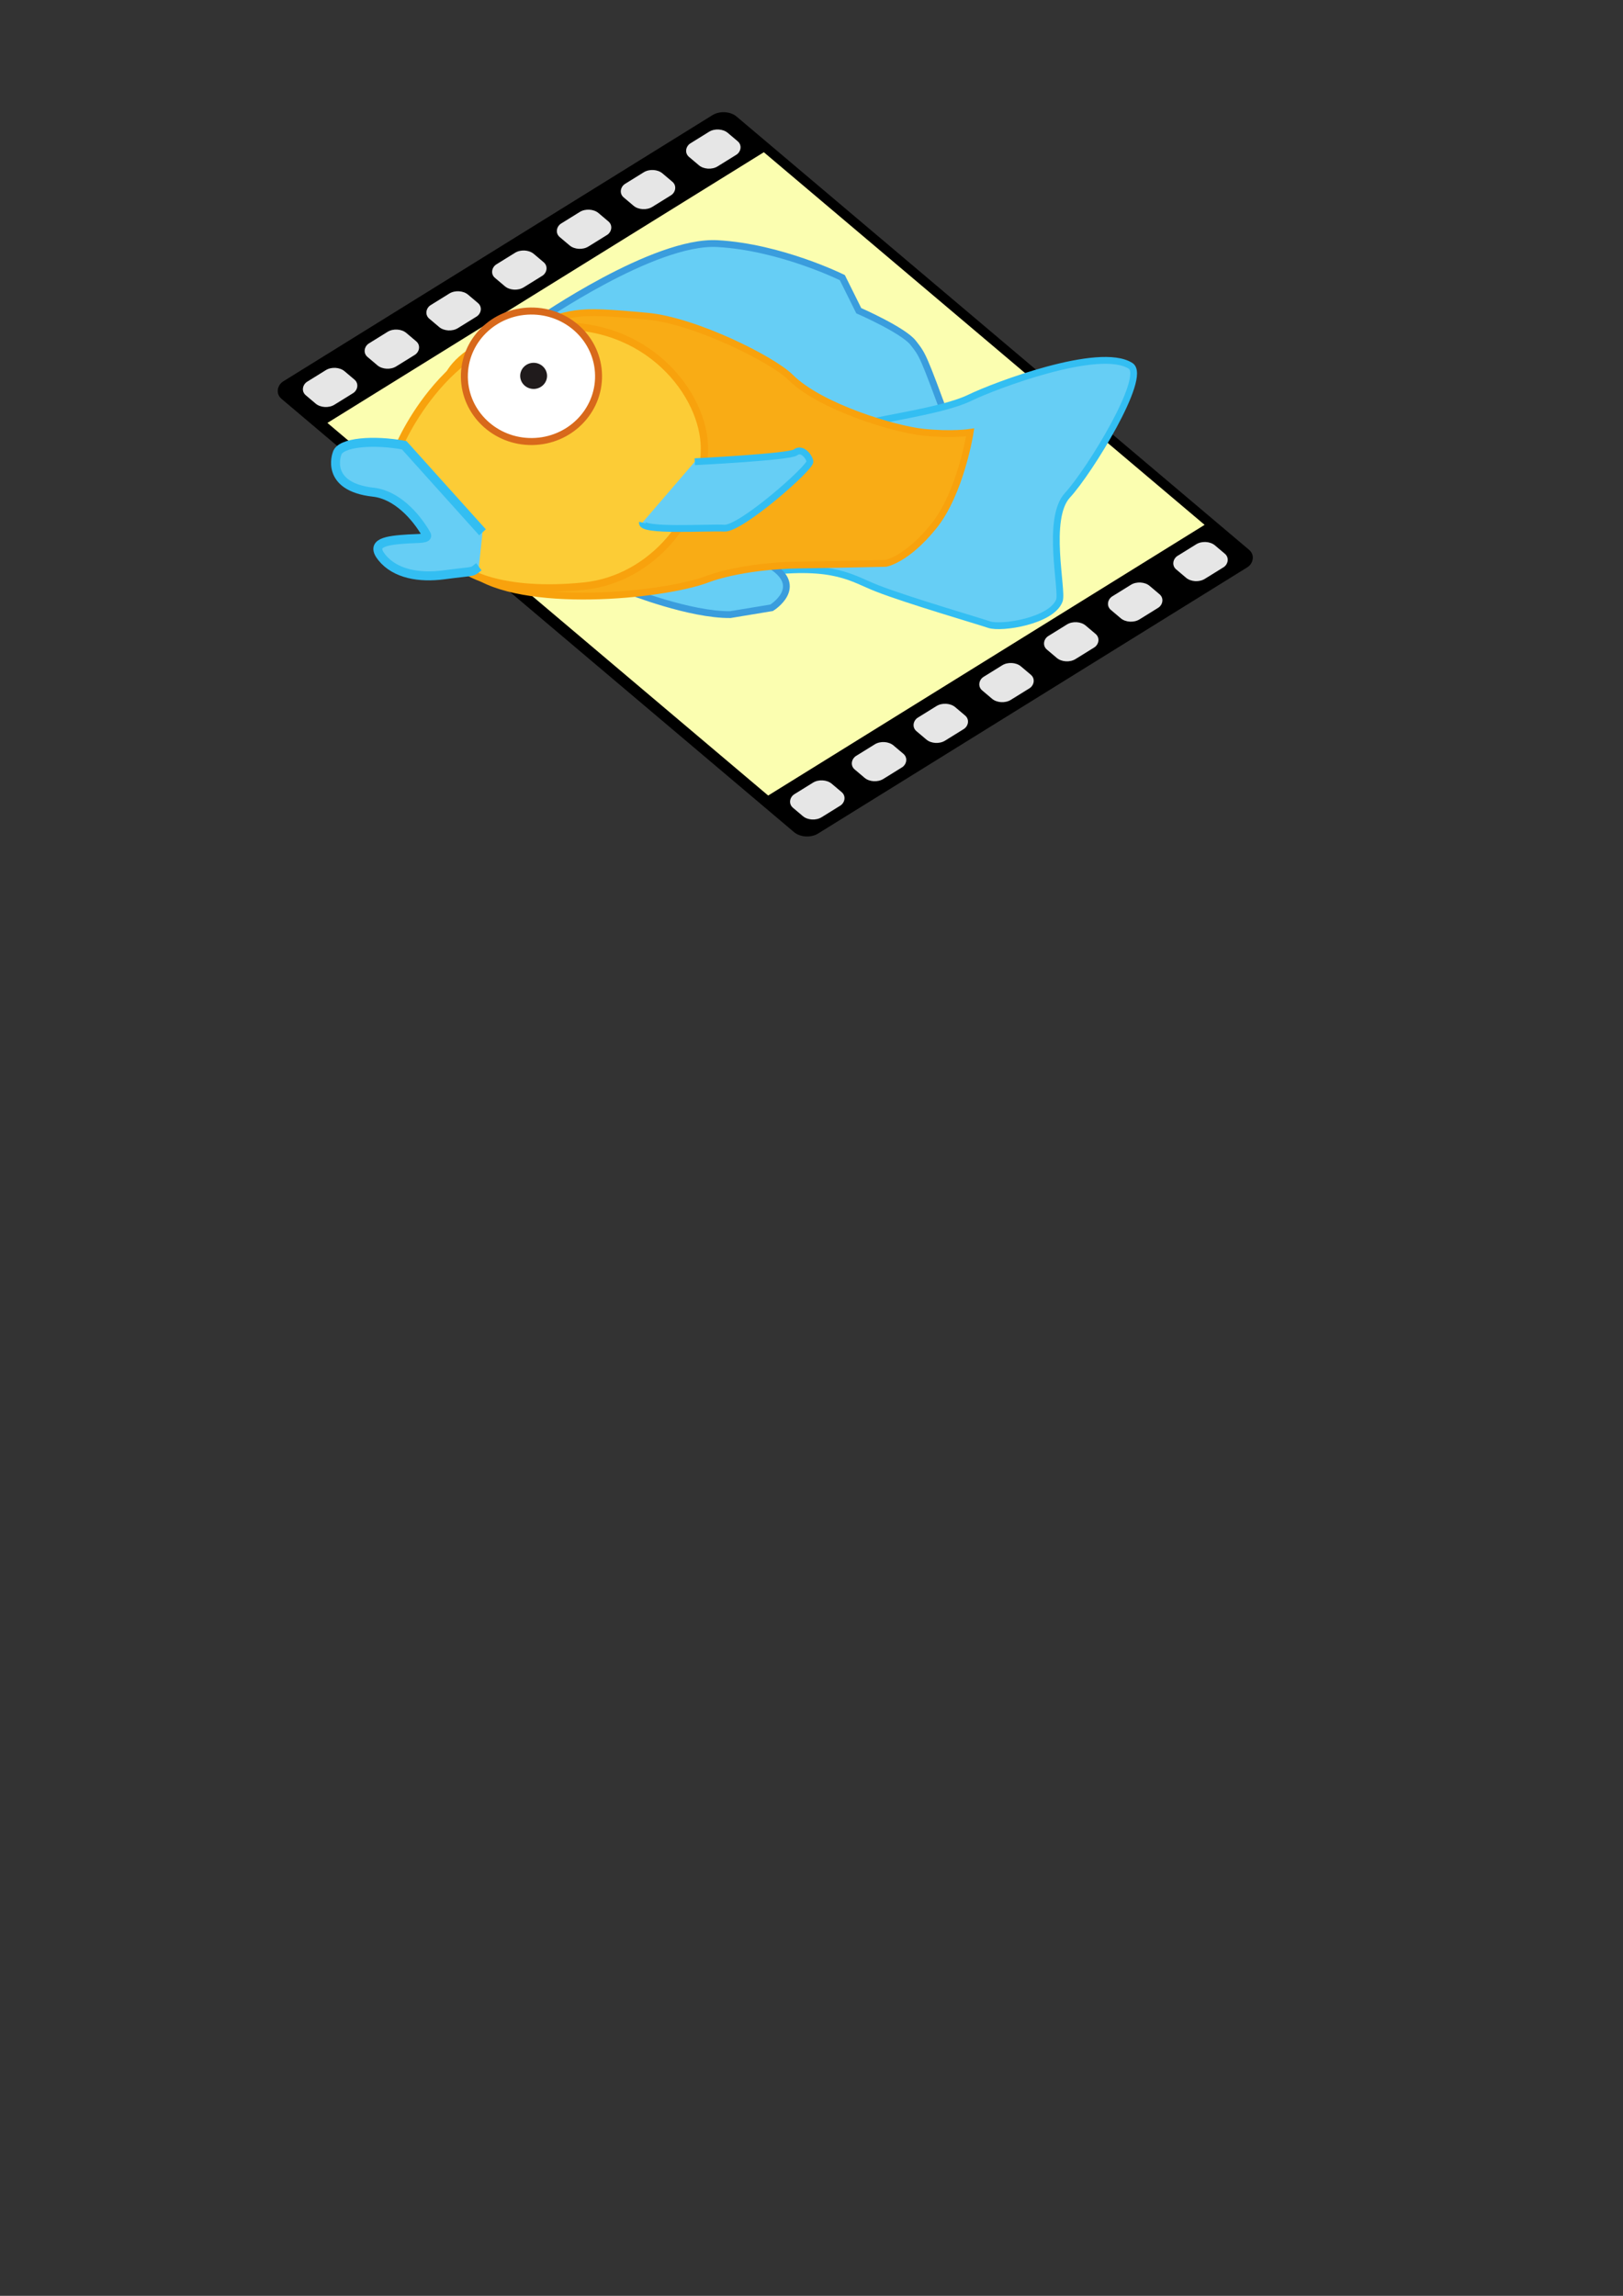<?xml version="1.0" encoding="UTF-8" standalone="no"?>
<!-- Created with Inkscape (http://www.inkscape.org/) -->
<svg
   xmlns:dc="http://purl.org/dc/elements/1.1/"
   xmlns:cc="http://web.resource.org/cc/"
   xmlns:rdf="http://www.w3.org/1999/02/22-rdf-syntax-ns#"
   xmlns:svg="http://www.w3.org/2000/svg"
   xmlns="http://www.w3.org/2000/svg"
   xmlns:sodipodi="http://sodipodi.sourceforge.net/DTD/sodipodi-0.dtd"
   xmlns:inkscape="http://www.inkscape.org/namespaces/inkscape"
   width="210mm"
   height="297mm"
   id="svg2"
   sodipodi:version="0.32"
   inkscape:version="0.45"
   sodipodi:docbase="/home/user-new"
   sodipodi:docname="theoralogo3.svg"
   inkscape:output_extension="org.inkscape.output.svg.inkscape"
   sodipodi:modified="true">
  <rect width="100%" height="100%" fill="#333333" stroke="none"/>
  <defs
     id="defs4" />
  <sodipodi:namedview
     id="base"
     pagecolor="#ffffff"
     bordercolor="#666666"
     borderopacity="1.0"
     inkscape:pageopacity="0.0"
     inkscape:pageshadow="2"
     inkscape:zoom="0.69367753"
     inkscape:cx="372.04724"
     inkscape:cy="526.18109"
     inkscape:document-units="px"
     inkscape:current-layer="layer1"
     inkscape:window-width="1280"
     inkscape:window-height="949"
     inkscape:window-x="0"
     inkscape:window-y="25" />
  <g
     inkscape:label="Ebene 1"
     inkscape:groupmode="layer"
     id="layer1">
    <g
       id="g2222"
       transform="matrix(0.42,0.355,-0.487,0.302,427.437,-21.983)">
      <rect
         ry="12.974"
         y="190.29"
         x="47.573"
         height="456.985"
         width="622.768"
         id="rect7075"
         style="opacity:1;fill:#000000;fill-opacity:1;fill-rule:nonzero;stroke:#000000;stroke-width:0;stroke-linecap:butt;stroke-linejoin:miter;stroke-miterlimit:4;stroke-dasharray:none;stroke-dashoffset:0;stroke-opacity:1" />
      <rect
         rx="0"
         ry="0"
         y="198.94"
         x="102.353"
         height="438.244"
         width="513.207"
         id="rect2160"
         style="opacity:1;fill:#fbfeb0;fill-opacity:1;fill-rule:nonzero;stroke:#000000;stroke-width:0;stroke-linecap:butt;stroke-linejoin:miter;stroke-miterlimit:4;stroke-dasharray:none;stroke-dashoffset:0;stroke-opacity:1" />
      <g
         id="g8060">
        <rect
           style="opacity:1;fill:#e6e6e6;fill-opacity:1;fill-rule:nonzero;stroke:#000000;stroke-width:0;stroke-linecap:butt;stroke-linejoin:miter;stroke-miterlimit:4;stroke-dasharray:none;stroke-dashoffset:0;stroke-opacity:1"
           id="rect7077"
           width="31.715"
           height="38.923"
           x="59.105"
           y="206.564"
           ry="10.091" />
        <rect
           style="opacity:1;fill:#e6e6e6;fill-opacity:1;fill-rule:nonzero;stroke:#000000;stroke-width:0;stroke-linecap:butt;stroke-linejoin:miter;stroke-miterlimit:4;stroke-dasharray:none;stroke-dashoffset:0;stroke-opacity:1"
           id="rect8048"
           width="31.715"
           height="38.923"
           x="59.105"
           y="272.156"
           ry="10.091" />
        <rect
           style="opacity:1;fill:#e6e6e6;fill-opacity:1;fill-rule:nonzero;stroke:#000000;stroke-width:0;stroke-linecap:butt;stroke-linejoin:miter;stroke-miterlimit:4;stroke-dasharray:none;stroke-dashoffset:0;stroke-opacity:1"
           id="rect8050"
           width="31.715"
           height="38.923"
           x="59.105"
           y="336.378"
           ry="10.091" />
        <rect
           style="opacity:1;fill:#e6e6e6;fill-opacity:1;fill-rule:nonzero;stroke:#000000;stroke-width:0;stroke-linecap:butt;stroke-linejoin:miter;stroke-miterlimit:4;stroke-dasharray:none;stroke-dashoffset:0;stroke-opacity:1"
           id="rect8052"
           width="31.715"
           height="38.923"
           x="59.641"
           y="401.848"
           ry="10.091" />
        <rect
           style="opacity:1;fill:#e6e6e6;fill-opacity:1;fill-rule:nonzero;stroke:#000000;stroke-width:0;stroke-linecap:butt;stroke-linejoin:miter;stroke-miterlimit:4;stroke-dasharray:none;stroke-dashoffset:0;stroke-opacity:1"
           id="rect8054"
           width="31.715"
           height="38.923"
           x="59.641"
           y="467.848"
           ry="10.091" />
        <rect
           style="opacity:1;fill:#e6e6e6;fill-opacity:1;fill-rule:nonzero;stroke:#000000;stroke-width:0;stroke-linecap:butt;stroke-linejoin:miter;stroke-miterlimit:4;stroke-dasharray:none;stroke-dashoffset:0;stroke-opacity:1"
           id="rect8056"
           width="31.715"
           height="38.923"
           x="59.641"
           y="591.848"
           ry="10.091" />
        <rect
           style="opacity:1;fill:#e6e6e6;fill-opacity:1;fill-rule:nonzero;stroke:#000000;stroke-width:0;stroke-linecap:butt;stroke-linejoin:miter;stroke-miterlimit:4;stroke-dasharray:none;stroke-dashoffset:0;stroke-opacity:1"
           id="rect8058"
           width="31.715"
           height="38.923"
           x="59.641"
           y="529.848"
           ry="10.091" />
      </g>
      <g
         transform="translate(567.766,0.443)"
         id="g8069">
        <rect
           style="opacity:1;fill:#e6e6e6;fill-opacity:1;fill-rule:nonzero;stroke:#000000;stroke-width:0;stroke-linecap:butt;stroke-linejoin:miter;stroke-miterlimit:4;stroke-dasharray:none;stroke-dashoffset:0;stroke-opacity:1"
           id="rect8071"
           width="31.715"
           height="38.923"
           x="59.105"
           y="206.564"
           ry="10.091" />
        <rect
           style="opacity:1;fill:#e6e6e6;fill-opacity:1;fill-rule:nonzero;stroke:#000000;stroke-width:0;stroke-linecap:butt;stroke-linejoin:miter;stroke-miterlimit:4;stroke-dasharray:none;stroke-dashoffset:0;stroke-opacity:1"
           id="rect8073"
           width="31.715"
           height="38.923"
           x="59.105"
           y="272.156"
           ry="10.091" />
        <rect
           style="opacity:1;fill:#e6e6e6;fill-opacity:1;fill-rule:nonzero;stroke:#000000;stroke-width:0;stroke-linecap:butt;stroke-linejoin:miter;stroke-miterlimit:4;stroke-dasharray:none;stroke-dashoffset:0;stroke-opacity:1"
           id="rect8075"
           width="31.715"
           height="38.923"
           x="59.105"
           y="336.378"
           ry="10.091" />
        <rect
           style="opacity:1;fill:#e6e6e6;fill-opacity:1;fill-rule:nonzero;stroke:#000000;stroke-width:0;stroke-linecap:butt;stroke-linejoin:miter;stroke-miterlimit:4;stroke-dasharray:none;stroke-dashoffset:0;stroke-opacity:1"
           id="rect8077"
           width="31.715"
           height="38.923"
           x="59.641"
           y="401.848"
           ry="10.091" />
        <rect
           style="opacity:1;fill:#e6e6e6;fill-opacity:1;fill-rule:nonzero;stroke:#000000;stroke-width:0;stroke-linecap:butt;stroke-linejoin:miter;stroke-miterlimit:4;stroke-dasharray:none;stroke-dashoffset:0;stroke-opacity:1"
           id="rect8079"
           width="31.715"
           height="38.923"
           x="59.641"
           y="467.848"
           ry="10.091" />
        <rect
           style="opacity:1;fill:#e6e6e6;fill-opacity:1;fill-rule:nonzero;stroke:#000000;stroke-width:0;stroke-linecap:butt;stroke-linejoin:miter;stroke-miterlimit:4;stroke-dasharray:none;stroke-dashoffset:0;stroke-opacity:1"
           id="rect8081"
           width="31.715"
           height="38.923"
           x="59.641"
           y="591.848"
           ry="10.091" />
        <rect
           style="opacity:1;fill:#e6e6e6;fill-opacity:1;fill-rule:nonzero;stroke:#000000;stroke-width:0;stroke-linecap:butt;stroke-linejoin:miter;stroke-miterlimit:4;stroke-dasharray:none;stroke-dashoffset:0;stroke-opacity:1"
           id="rect8083"
           width="31.715"
           height="38.923"
           x="59.641"
           y="529.848"
           ry="10.091" />
      </g>
    </g>
    <g
       id="g2242"
       transform="matrix(0.861,0,0,0.868,538.331,-270.252)">
      <path
         d="M -319.449,491.856 C -319.449,491.856 -253.736,446.623 -217.787,448.576 C -181.822,450.528 -146.809,467.737 -146.809,467.737 L -137.474,486.371 C -137.474,486.371 -112.165,497.334 -106.546,504.493 C -101.041,511.49 -101.183,510.94 -86.59,550.021 C -86.59,550.021 -230.094,563.866 -244.104,549.595 C -258.123,535.323 -319.449,491.856 -319.449,491.856 z "
         stroke-miterlimit="4"
         id="path12676"
         style="fill:#66cef5;fill-rule:evenodd;stroke:#3a9ddd;stroke-width:3.84;stroke-linecap:butt;stroke-linejoin:miter;stroke-miterlimit:4" />
      <path
         d="M -145.825,553.391 C -132.997,547.836 -92.09,543.939 -74.238,535.338 C -60.635,528.783 -0.791,506.175 16.914,517.44 C 26.57,523.584 -6.524,577.023 -18.945,590.326 C -31.24,603.513 -21.44,643.966 -23.528,649.583 C -27.859,661.182 -56.508,665.559 -63.429,663.204 C -69.915,661.003 -109.55,649.552 -127.125,642.757 C -141.429,637.217 -150.93,628.81 -191.747,633.738 C -232.562,638.65 -145.825,553.391 -145.825,553.391 z "
         stroke-miterlimit="4"
         id="path12678"
         style="fill:#66cef5;fill-rule:evenodd;stroke:#33bef2;stroke-width:3.84;stroke-linecap:butt;stroke-linejoin:miter;stroke-miterlimit:4" />
      <path
         d="M -268.212,644.128 C -268.212,644.128 -233.258,657.842 -210.39,657.556 L -186.96,653.705 C -186.96,653.705 -167.852,642.052 -187.368,629.918"
         stroke-miterlimit="4"
         id="path12680"
         style="fill:#66cef5;fill-rule:evenodd;stroke:#3a9ddd;stroke-width:3.84;stroke-linecap:butt;stroke-linejoin:miter;stroke-miterlimit:4" />
      <path
         d="M -223.779,637.744 C -249.405,647.119 -329.039,654.697 -357.281,633.575 C -373.233,621.643 -393.809,572.134 -393.809,572.134 C -393.809,572.134 -374.239,537.593 -372.192,536.826 C -372.192,536.826 -382.407,513.652 -330.942,497.45 C -298.044,487.099 -301.298,485.472 -257.618,489.47 C -230.376,491.965 -186.3,513.938 -176.35,523.786 C -159.249,540.715 -116.808,553.213 -100.677,554.848 C -84.535,556.475 -74.194,554.91 -74.194,554.91 C -74.194,554.91 -79.547,588.97 -94.985,607.891 C -110.431,626.804 -122.158,628.694 -122.158,628.694 C -122.158,628.694 -147.334,629.268 -170.609,629.593 C -205.217,630.073 -223.779,637.744 -223.779,637.744 z "
         stroke-miterlimit="4"
         id="path12682"
         style="fill:#f9ac15;fill-rule:evenodd;stroke:#f8a20d;stroke-width:3.84;stroke-linecap:butt;stroke-linejoin:miter;stroke-miterlimit:4" />
      <path
         d="M -400.287,566.423 C -400.287,566.423 -374.63,499.449 -312.786,495.242 C -257.648,491.492 -225.059,533.603 -225.135,564.045 C -225.225,601.754 -254.617,637.511 -293.46,641.494 C -340.525,646.321 -363.115,633.42 -364.542,628.725 C -365.961,624.022 -409.796,583.283 -400.287,566.423 z "
         stroke-miterlimit="4"
         id="path12684"
         style="fill:#fccc36;fill-rule:evenodd;stroke:#f8a20d;stroke-width:4.163;stroke-linecap:butt;stroke-linejoin:miter;stroke-miterlimit:4" />
      <path
         d="M -353.244,630.6 C -357.966,634.133 -353.986,632.63 -373.244,635.164 C -386.838,636.954 -400.708,634.784 -408.366,625.347 C -415.102,617.041 -406.003,615.701 -393.257,614.926 C -387.57,614.577 -381.584,615.011 -383.076,612.408 C -389.046,602.01 -400.072,590.047 -413.177,588.606 C -441.06,585.538 -433.827,566.942 -433.827,566.942 C -432.187,560.31 -412.732,558.985 -395.652,562.154 L -351.181,611.207"
         stroke-miterlimit="4"
         id="path12686"
         style="fill:#66cef5;fill-rule:evenodd;stroke:#33bef2;stroke-width:5.059;stroke-linecap:butt;stroke-linejoin:miter;stroke-miterlimit:4" />
      <path
         d="M -285.272,522.833 C -284.992,543.117 -301.817,559.791 -322.885,560.07 C -343.939,560.333 -361.215,544.093 -361.481,523.794 C -361.766,503.494 -344.942,486.828 -323.888,486.557 C -302.828,486.293 -285.547,502.533 -285.272,522.833 z "
         stroke-miterlimit="4"
         id="path12688"
         style="fill:#ffffff;fill-rule:nonzero;stroke:#d8691b;stroke-width:3.955;stroke-linecap:butt;stroke-linejoin:miter;stroke-miterlimit:4" />
      <path
         d="M -314.517,522.972 C -314.466,527.04 -317.85,530.379 -322.05,530.441 C -326.261,530.48 -329.727,527.242 -329.784,523.174 C -329.841,519.114 -326.465,515.774 -322.246,515.712 C -318.04,515.666 -314.591,518.92 -314.517,522.972 z "
         id="path12690"
         style="fill:#201b1c;fill-rule:nonzero;stroke:none" />
      <path
         d="M -230.607,571.436 C -230.607,571.436 -176.693,568.794 -173.354,566.16 C -170.022,563.518 -165.909,568.019 -165.194,571.258 C -164.482,574.497 -204.388,609.394 -213.832,608.867 C -223.276,608.325 -261.619,610.928 -260.342,605.721"
         stroke-miterlimit="4"
         id="path12692"
         style="fill:#66cef5;fill-rule:evenodd;stroke:#33bef2;stroke-width:3.84;stroke-linecap:butt;stroke-linejoin:miter;stroke-miterlimit:4" />
    </g>
  </g>
</svg>
